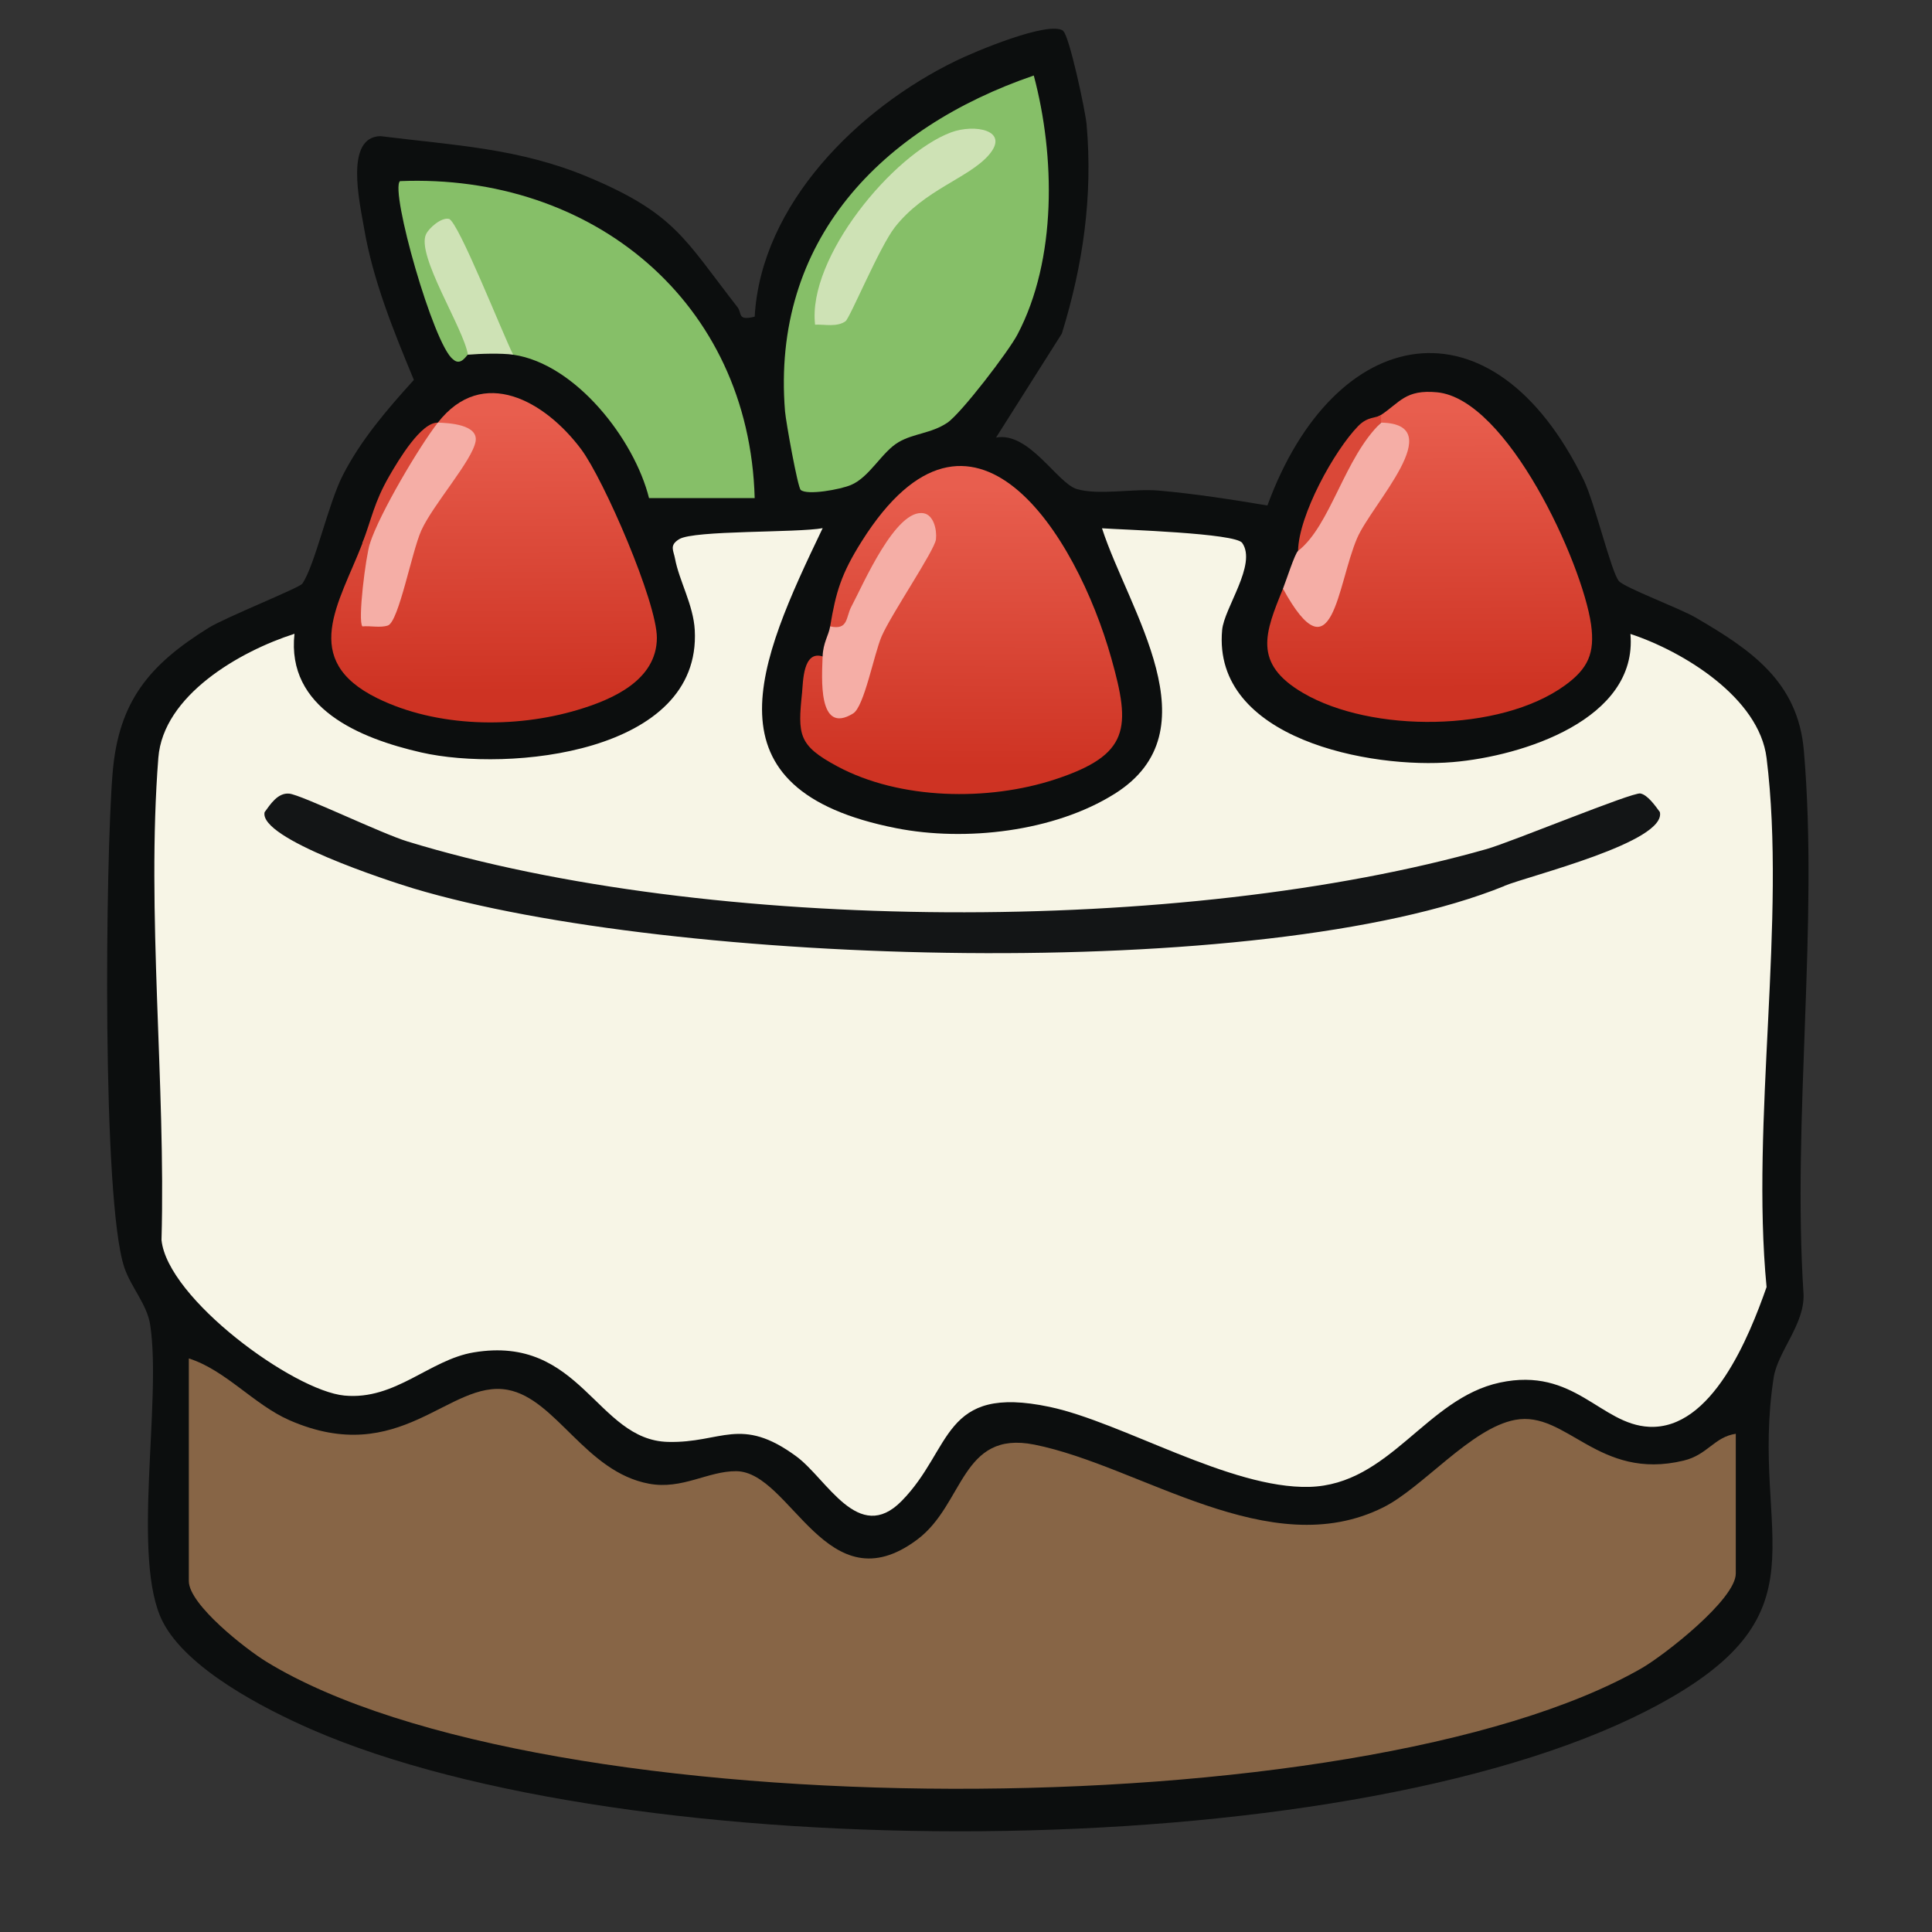 <svg xmlns="http://www.w3.org/2000/svg" data-name="fill_cake" viewBox="0 0 128 128"><rect x="0" y="0" width="128" height="128" fill="#333333" stroke="none"/><defs><linearGradient id="a" x1="1015.52" x2="1015.33" y1="-1119.36" y2="-1082.36" gradientTransform="matrix(.5 0 0 .5 -444 592)" gradientUnits="userSpaceOnUse"><stop offset="0" stop-color="#e85e4e"/><stop offset="1" stop-color="#ce3323"/></linearGradient><linearGradient id="b" x1="953.32" x2="953.49" y1="-1129.31" y2="-1092.31" gradientTransform="matrix(.5 0 0 .5 -444 592)" gradientUnits="userSpaceOnUse"><stop offset="0" stop-color="#e85e4e"/><stop offset="1" stop-color="#ce3323"/></linearGradient><linearGradient id="c" x1="1077.32" x2="1077.45" y1="-1129.68" y2="-1092.68" gradientTransform="matrix(.5 0 0 .5 -444 592)" gradientUnits="userSpaceOnUse"><stop offset="0" stop-color="#e85e4e"/><stop offset="1" stop-color="#ce3323"/></linearGradient></defs><path d="M70.44 2.06c.4.29 1.47 5.28 1.55 6.19.42 4.77-.24 9.32-1.64 13.85l-4.36 6.89c2.19-.41 4.05 3.02 5.35 3.41 1.45.43 3.75-.04 5.4.1 2.34.2 4.9.6 7.23.99 4.43-12.1 14.9-14.13 20.96-1.68.73 1.51 1.81 6.06 2.32 6.68.36.44 4.04 1.81 5.08 2.42 3.66 2.13 6.79 4.24 7.18 8.82.99 11.49-.78 24.38-.02 36.02.07 2-1.71 3.79-1.98 5.52-1.65 10.68 4.06 15.7-8.42 22.08-20.48 10.47-67.47 10.38-88.45 1.23-3.16-1.38-8.26-4.01-9.86-7.14-2.1-4.11-.05-14.55-.83-19.67-.21-1.36-1.28-2.5-1.71-3.79-1.5-4.44-1.25-27.07-.78-32.76.39-4.76 2.44-7.19 6.37-9.63 1.09-.68 6-2.64 6.2-2.92.84-1.23 1.72-5.32 2.69-7.2 1.2-2.34 2.95-4.37 4.7-6.3-1.34-3.23-2.71-6.58-3.3-10.06-.3-1.74-1.29-6.04 1.09-6.09 4.86.61 9.19.79 13.78 2.72 5.73 2.41 6.35 4.09 9.87 8.61.32.41-.03.92 1.14.63.42-7.47 6.88-13.81 13.31-16.94 1.22-.6 6.17-2.69 7.13-2Z" style="fill:#0c0e0e"/><path d="M54.5 35c-4.28 8.92-8.03 17.33 4.88 19.87 4.57.9 10.46.24 14.47-2.28 6.66-4.18.93-12.13-.84-17.59 1.43.1 8.84.32 9.29.97.99 1.42-1.2 4.31-1.33 5.77-.66 7.23 9.86 9.22 15.29 8.75 4.6-.39 12.26-2.82 11.76-8.49 3.49 1.15 8.53 4.22 9.02 8.22 1.33 10.69-1.06 24.06 0 35.05-1.15 3.28-3.62 9.45-7.77 9.26-3.24-.15-4.95-3.99-9.9-2.93-4.9 1.05-7.28 6.77-12.63 6.91-5.25.13-12.38-4.28-17.2-5.3-7.16-1.51-6.4 2.78-9.81 6.24-2.86 2.9-4.94-1.47-6.97-2.96-3.7-2.72-4.95-.87-8.5-.96-4.75-.11-5.76-7.12-12.88-5.93-2.93.49-5.18 3.18-8.56 2.86S11.09 86.03 10.7 82.15c.29-10.3-1.01-21.73-.21-31.94.32-4.14 5.39-7.06 9.02-8.22-.54 4.94 4.33 6.93 8.39 7.86 5.78 1.32 18.57.08 18.13-8.1-.09-1.68-1.04-3.28-1.31-4.75-.1-.54-.39-.87.28-1.28.98-.6 7.79-.41 9.52-.73Z" style="fill:#f7f5e6"/><path d="M115 95v9.25c0 1.71-4.71 5.39-6.23 6.27-18.59 10.68-72.82 10.77-91.11-.42-1.36-.83-5.15-3.79-5.15-5.35V90c2.43.77 4.33 3.07 6.66 4.09 7.37 3.23 10.59-2.73 14.47-2.01 3.21.6 5.15 5.44 9.36 6.22 2.21.41 3.91-.85 5.79-.83 3.62.05 5.99 9.01 11.98 4.53 3.12-2.33 2.89-7.26 7.76-6.29 7.05 1.41 15.57 7.92 23.11 4.16 2.61-1.3 5.81-5.25 8.74-5.8 3.41-.64 5.5 4.06 11.16 2.7 1.6-.38 2.03-1.57 3.47-1.78Z" style="fill:#876546"/><path d="M55 41.5c.38-2.28.73-3.48 2.1-5.65 7.29-11.56 14.22-.45 16.53 7.77 1.3 4.61 1.23 6.39-3.74 8.02-4.42 1.45-10.27 1.36-14.42-.87-2.59-1.39-2.62-2.08-2.33-4.89.07-.72.06-2.8 1.36-2.39.84.41 1.24 1.44 1.19 3.09.81-1.48 1.43-3.14 1.87-4.98 3.7-6.12 4.38-7.86 2.04-5.21l-3.13 5.72c-.7.6-1.23.27-1.48-.62Z" style="fill:url(#a)"/><path d="M24 36c.14-.4.31-.39.5 0 .88.67 1.02 2.1.42 4.28 1.19-3.7 3.04-7.39 5.57-11.06-.88-.04-1.38-.44-1.49-1.21 2.98-3.83 7.13-1.42 9.5 1.75 1.51 2.02 5.03 10.14 5.02 12.51-.02 2.81-2.96 4.08-5.24 4.76-4.17 1.25-9.33 1.17-13.28-.77-5.19-2.55-2.52-6.3-.99-10.26Z" style="fill:url(#b)"/><path d="M85 39c.81-.15 1.58.3 2.29 1.34l1.77-5.24c2.83-3.15 3.64-5.52 2.44-7.11-.44-.14-.43-.31 0-.5 1.25-.83 1.62-1.7 3.71-1.5 4.66.45 9.61 11.28 10.2 15.37.27 1.92-.2 2.94-1.73 4.05-4.31 3.12-12.83 3.15-17.35.5-3.35-1.96-2.52-3.99-1.32-6.93Z" style="fill:url(#c)"/><path d="M68.49 5c1.42 5.32 1.54 12.19-1.08 17.16-.58 1.11-3.73 5.23-4.65 5.85-1.06.71-2.23.7-3.22 1.28-1.11.64-1.92 2.32-3.16 2.84-.7.3-2.9.7-3.33.33-.2-.17-.98-4.5-1.04-5.21C51.09 15.95 58.39 8.46 68.5 5ZM31 23.5c-.07 0-.47.8-.99.3-1.28-.93-4.19-11.19-3.51-11.8 12.73-.52 23.14 7.98 23.5 21h-7c-.97-3.89-4.86-8.9-9-9.5l-1.4-.66c-3.02-7.85-5.43-10.25-.82-.27z" style="fill:#86bf68"/><path d="M85 39c.22-.55.79-2.34 1-2.5 1.23-3.61 3.06-6.45 5.5-8.5 4.58.08-.61 5.37-1.59 7.66-1.34 3.14-1.6 9.37-4.91 3.34m-30.5 4.5c.03-.92.4-1.4.5-2 1.22.27 1.03-.62 1.41-1.32.76-1.42 2.95-6.55 4.81-6.17.63.13.86 1.07.79 1.72-.08.73-2.96 4.95-3.6 6.43-.51 1.18-1.15 4.66-1.89 5.11-2.37 1.46-2.06-2.44-2.02-3.77" style="fill:#f5aea6"/><path d="M34 23.5c-.78-.11-2.18-.07-3 0-.28-1.76-3.45-6.6-2.77-7.99.19-.4 1-1.12 1.51-1.01.62.14 3.62 7.77 4.26 9" style="fill:#cee2b5"/><path d="M91.5 27.5v.5c-2.44 2.32-3.33 6.81-5.5 8.5.04-2.37 2.39-6.64 3.99-8.28.63-.64 1.18-.51 1.51-.72M29 28c.18.16.34.34.43.54.18.43-3.69 7.54-4.93 7.46H24c.64-1.65.76-2.67 1.79-4.46.64-1.11 2.11-3.56 3.21-3.54" style="fill:#da4838"/><path d="M99.67 58.7c-16 6.49-55.12 5.3-72.28.16-1.62-.49-10.25-3.29-9.86-5.05.38-.52.87-1.3 1.63-1.23.79.07 6.12 2.65 7.84 3.17 20.03 6.13 51.39 6.21 71.5.5 1.67-.48 9.65-3.78 10.18-3.68.48.09.99.82 1.29 1.23.45 1.99-8.63 4.21-10.3 4.89Z" style="fill:#131516"/><path d="M29 28c.72.02 2.7.12 2.51 1.24-.22 1.28-2.84 4.21-3.6 5.91-.63 1.4-1.49 6.04-2.21 6.29-.5.17-1.15.01-1.69.06-.32-.36.22-4.64.5-5.5.63-1.97 3.28-6.44 4.5-8Z" style="fill:#f5aea6"/><path d="M54 21.5c-.51-4.43 5.16-11.29 9.01-12.73 1.56-.58 3.93-.15 2.5 1.5-1.34 1.54-4.26 2.28-6.22 4.78-1.02 1.3-2.98 6.02-3.27 6.23-.57.41-1.38.2-2.02.23Z" style="fill:#cee2b5"/></svg>